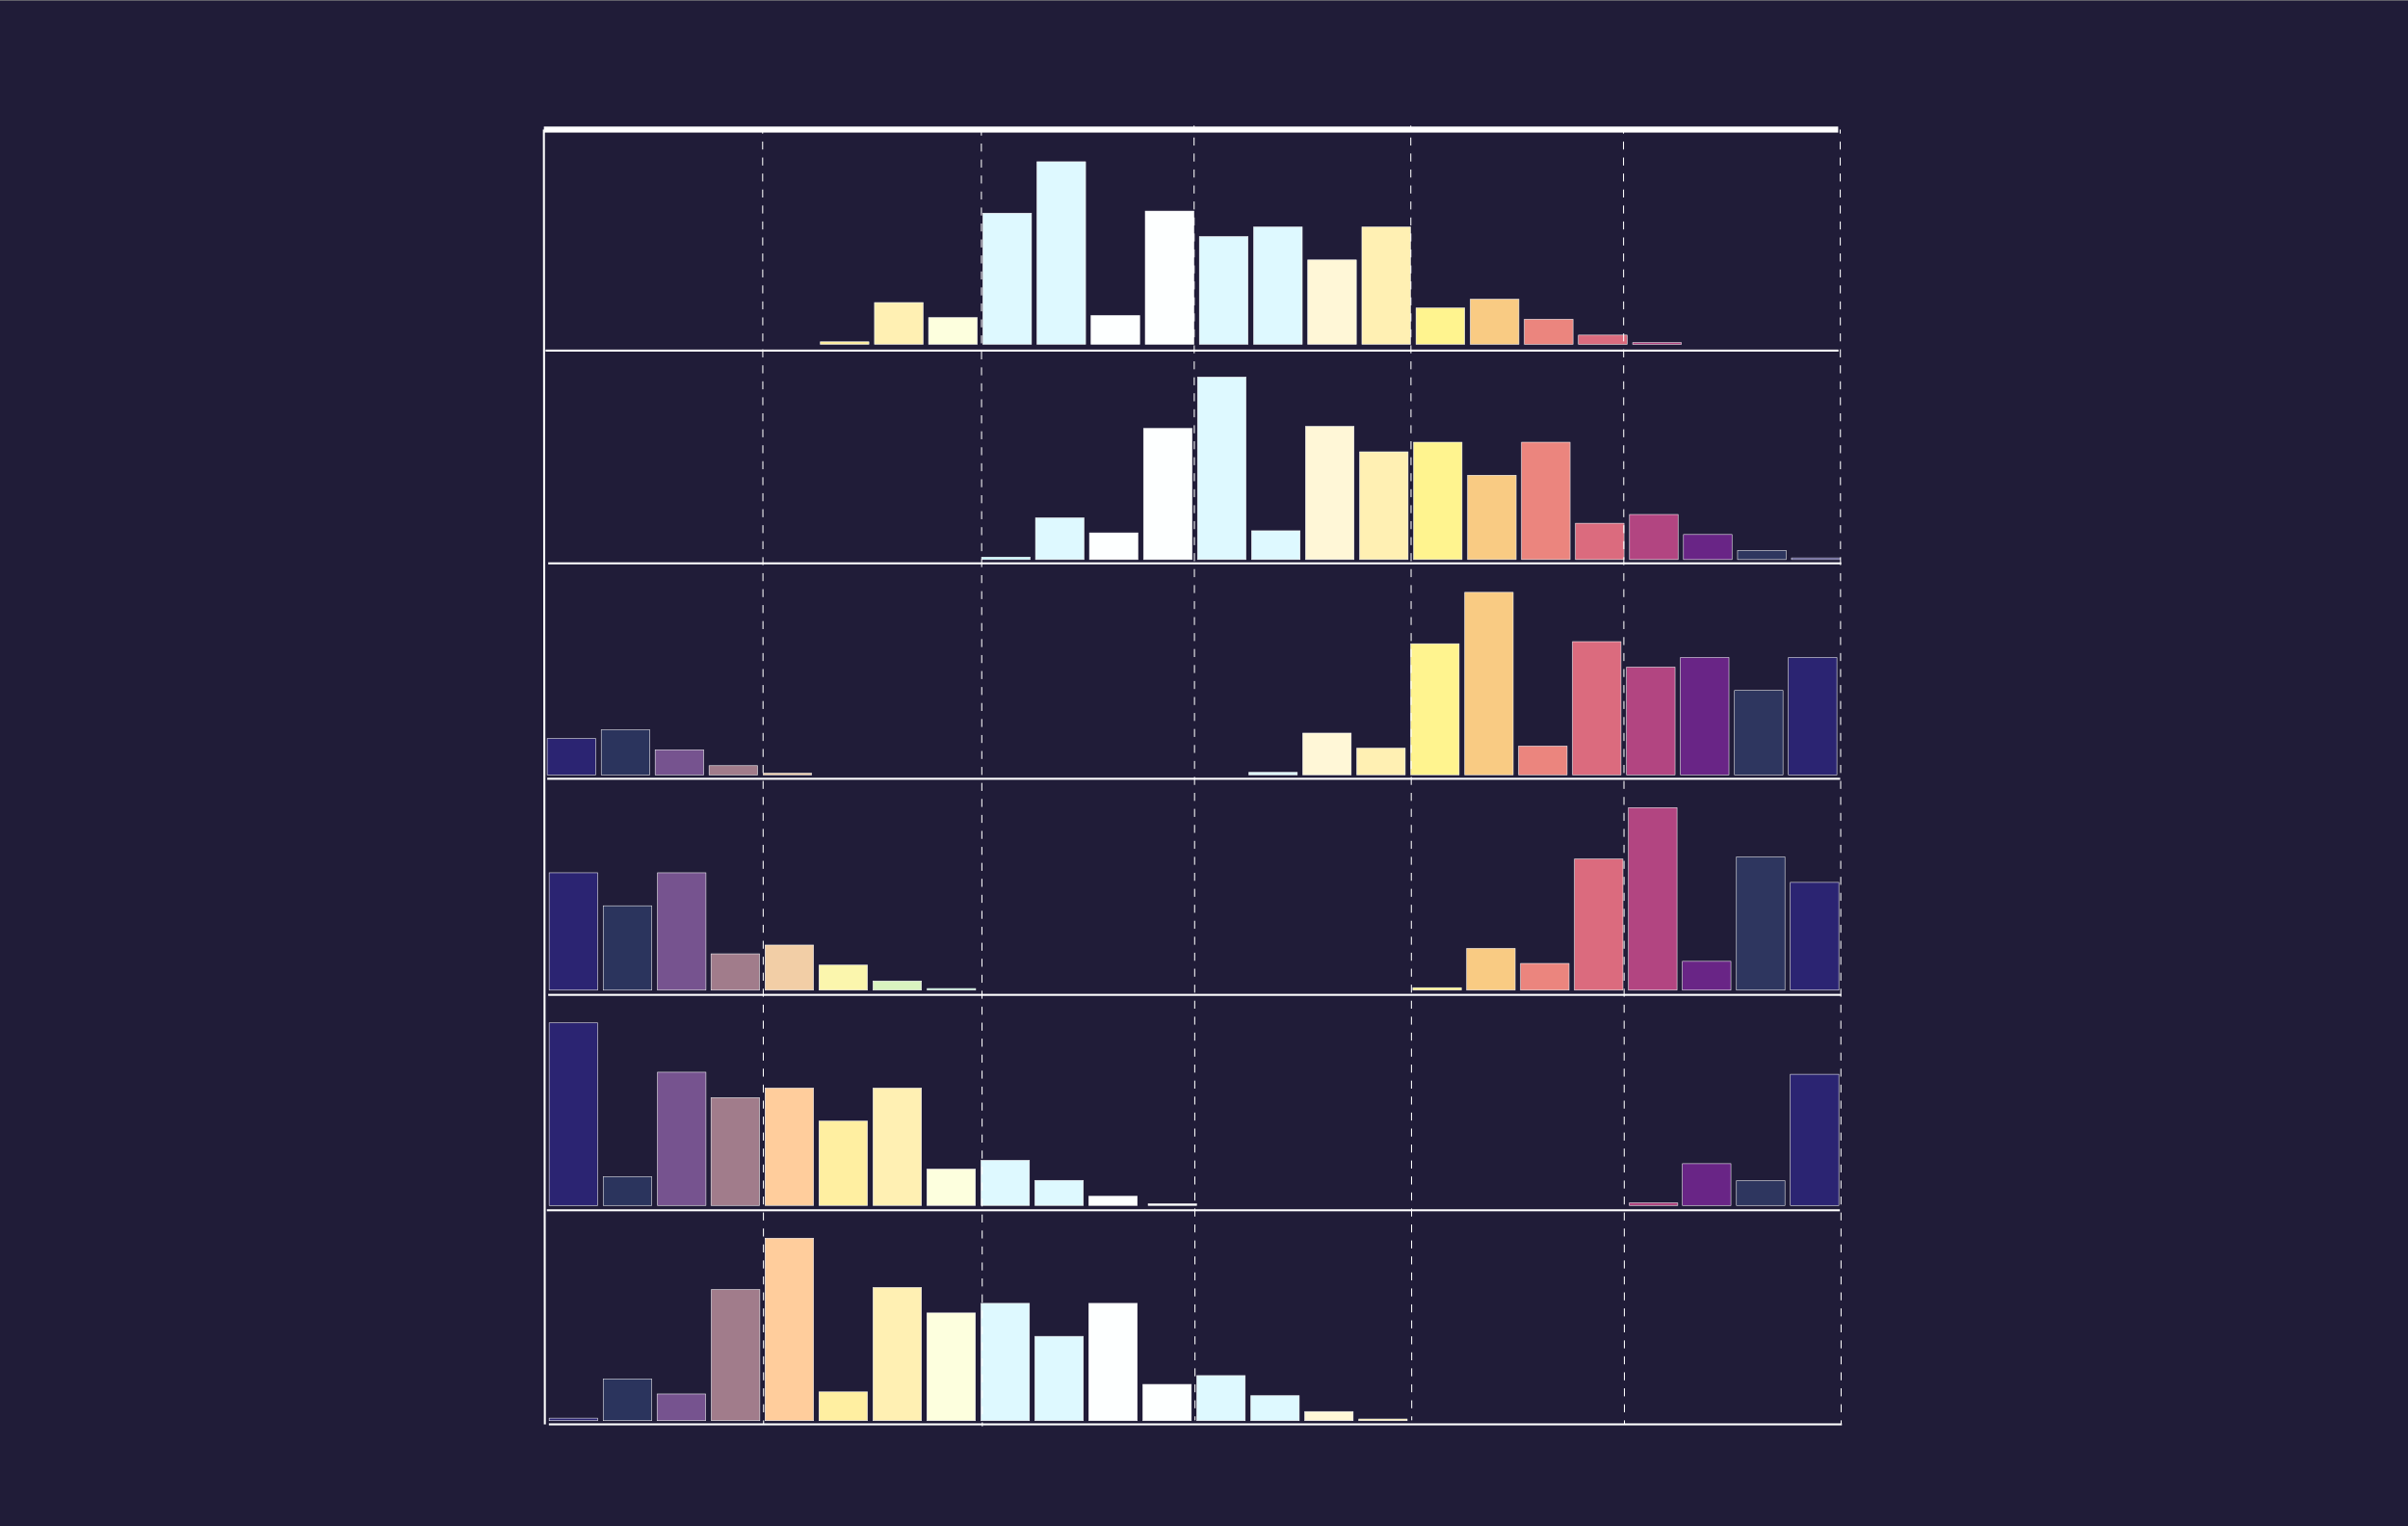 <?xml version="1.0" encoding="utf-8"?>
<!-- Generator: Adobe Illustrator 22.1.0, SVG Export Plug-In . SVG Version: 6.00 Build 0)  -->
<svg version="1.2" baseProfile="tiny" id="Layer_1" xmlns="http://www.w3.org/2000/svg" xmlns:xlink="http://www.w3.org/1999/xlink"
	 x="0px" y="0px" viewBox="0 0 1200 760.462" xml:space="preserve">
<rect x="0" y="0" width="1200" height="760.462" fill="#808080" stroke="none"/>
<g>
	<rect x="-0.05" y="0.329" fill="#201C38" width="1200.093" height="761.53"/>
	
		<rect x="813.623" y="170.71" fill="#B24581" stroke="#FFFFFF" stroke-width="0.25" stroke-miterlimit="10" width="24.262" height="0.832"/>
	
		<rect x="408.761" y="170.295" fill="#FFEFA1" stroke="#FFFFFF" stroke-width="0.25" stroke-miterlimit="10" width="24.263" height="1.247"/>
	
		<rect x="435.79" y="150.732" fill="#FFF0B3" stroke="#FFFFFF" stroke-width="0.25" stroke-miterlimit="10" width="24.263" height="20.81"/>
	
		<rect x="462.748" y="158.222" fill="#FDFFDE" stroke="#FFFFFF" stroke-width="0.25" stroke-miterlimit="10" width="24.263" height="13.32"/>
	
		<rect x="489.775" y="106.191" fill="#DEF9FF" stroke="#FFFFFF" stroke-width="0.25" stroke-miterlimit="10" width="24.263" height="65.351"/>
	
		<rect x="516.734" y="80.594" fill="#DEF9FF" stroke="#FFFFFF" stroke-width="0.25" stroke-miterlimit="10" width="24.263" height="90.949"/>
	
		<rect x="543.692" y="157.181" fill="#FDFFFF" stroke="#FFFFFF" stroke-width="0.25" stroke-miterlimit="10" width="24.263" height="14.361"/>
	
		<rect x="570.719" y="105.155" fill="#FDFFFF" stroke="#FFFFFF" stroke-width="0.25" stroke-miterlimit="10" width="24.263" height="66.387"/>
	
		<rect x="597.678" y="117.848" fill="#DEF9FF" stroke="#FFFFFF" stroke-width="0.25" stroke-miterlimit="10" width="24.263" height="53.694"/>
	
		<rect x="624.705" y="113.062" fill="#DEF9FF" stroke="#FFFFFF" stroke-width="0.25" stroke-miterlimit="10" width="24.265" height="58.481"/>
	
		<rect x="651.663" y="129.501" fill="#FFF7D7" stroke="#FFFFFF" stroke-width="0.25" stroke-miterlimit="10" width="24.263" height="42.042"/>
	
		<rect x="678.692" y="113.062" fill="#FFF0B3" stroke="#FFFFFF" stroke-width="0.25" stroke-miterlimit="10" width="24.263" height="58.481"/>
	
		<rect x="705.65" y="153.435" fill="#FFF48F" stroke="#FFFFFF" stroke-width="0.25" stroke-miterlimit="10" width="24.265" height="18.107"/>
	
		<rect x="732.678" y="149.064" fill="#F9CB83" stroke="#FFFFFF" stroke-width="0.25" stroke-miterlimit="10" width="24.263" height="22.478"/>
	
		<rect x="759.637" y="159.053" fill="#EB857E" stroke="#FFFFFF" stroke-width="0.25" stroke-miterlimit="10" width="24.263" height="12.489"/>
	
		<rect x="786.595" y="166.966" fill="#DB6B7E" stroke="#FFFFFF" stroke-width="0.25" stroke-miterlimit="10" width="24.263" height="4.576"/>
	
		<rect x="489.152" y="277.559" fill="#CAF8FF" stroke="#FFFFFF" stroke-width="0.25" stroke-miterlimit="10" width="24.193" height="1.247"/>
	
		<rect x="516.033" y="257.996" fill="#DEF9FF" stroke="#FFFFFF" stroke-width="0.25" stroke-miterlimit="10" width="24.193" height="20.81"/>
	
		<rect x="542.914" y="265.486" fill="#FDFFFF" stroke="#FFFFFF" stroke-width="0.25" stroke-miterlimit="10" width="24.193" height="13.32"/>
	
		<rect x="569.864" y="213.454" fill="#FDFFFF" stroke="#FFFFFF" stroke-width="0.25" stroke-miterlimit="10" width="24.193" height="65.351"/>
	
		<rect x="596.745" y="187.857" fill="#DEF9FF" stroke="#FFFFFF" stroke-width="0.25" stroke-miterlimit="10" width="24.193" height="90.948"/>
	
		<rect x="623.695" y="264.445" fill="#DEF9FF" stroke="#FFFFFF" stroke-width="0.25" stroke-miterlimit="10" width="24.193" height="14.361"/>
	
		<rect x="650.574" y="212.419" fill="#FFF7D7" stroke="#FFFFFF" stroke-width="0.25" stroke-miterlimit="10" width="24.193" height="66.387"/>
	
		<rect x="677.525" y="225.112" fill="#FFF0B3" stroke="#FFFFFF" stroke-width="0.25" stroke-miterlimit="10" width="24.193" height="53.694"/>
	
		<rect x="704.406" y="220.325" fill="#FFF48F" stroke="#FFFFFF" stroke-width="0.25" stroke-miterlimit="10" width="24.193" height="58.481"/>
	
		<rect x="731.357" y="236.764" fill="#F9CB83" stroke="#FFFFFF" stroke-width="0.25" stroke-miterlimit="10" width="24.191" height="42.042"/>
	
		<rect x="758.236" y="220.325" fill="#EB857E" stroke="#FFFFFF" stroke-width="0.25" stroke-miterlimit="10" width="24.193" height="58.481"/>
	
		<rect x="785.118" y="260.699" fill="#DB6B7E" stroke="#FFFFFF" stroke-width="0.25" stroke-miterlimit="10" width="24.193" height="18.107"/>
	
		<rect x="812.067" y="256.328" fill="#B24581" stroke="#FFFFFF" stroke-width="0.25" stroke-miterlimit="10" width="24.193" height="22.478"/>
	
		<rect x="838.948" y="266.316" fill="#692586" stroke="#FFFFFF" stroke-width="0.25" stroke-miterlimit="10" width="24.193" height="12.489"/>
	
		<rect x="865.898" y="274.23" fill="#2E365F" stroke="#FFFFFF" stroke-width="0.25" stroke-miterlimit="10" width="24.193" height="4.576"/>
	
		<rect x="892.777" y="277.975" fill="#2B2472" stroke="#FFFFFF" stroke-width="0.25" stroke-miterlimit="10" width="24.193" height="0.831"/>
	
		<rect x="462.037" y="492.505" fill="#B6E7CF" stroke="#FFFFFF" stroke-width="0.25" stroke-miterlimit="10" width="24.177" height="0.829"/>
	
		<rect x="704.079" y="492.087" fill="#FFF48F" stroke="#FFFFFF" stroke-width="0.25" stroke-miterlimit="10" width="24.177" height="1.247"/>
	
		<rect x="273.663" y="434.854" fill="#2B2472" stroke="#FFFFFF" stroke-width="0.25" stroke-miterlimit="10" width="24.177" height="58.481"/>
	
		<rect x="300.594" y="451.292" fill="#2B345D" stroke="#FFFFFF" stroke-width="0.25" stroke-miterlimit="10" width="24.177" height="42.043"/>
	
		<rect x="327.625" y="434.854" fill="#76538F" stroke="#FFFFFF" stroke-width="0.25" stroke-miterlimit="10" width="24.177" height="58.481"/>
	
		<rect x="354.321" y="475.228" fill="#A17C8B" stroke="#FFFFFF" stroke-width="0.25" stroke-miterlimit="10" width="24.177" height="18.107"/>
	
		<rect x="381.253" y="470.857" fill="#F2CEA6" stroke="#FFFFFF" stroke-width="0.25" stroke-miterlimit="10" width="24.177" height="22.478"/>
	
		<rect x="408.116" y="480.845" fill="#FBF6AD" stroke="#FFFFFF" stroke-width="0.25" stroke-miterlimit="10" width="24.177" height="12.489"/>
	
		<rect x="435.047" y="488.759" fill="#DAF3C0" stroke="#FFFFFF" stroke-width="0.25" stroke-miterlimit="10" width="24.177" height="4.576"/>
	
		<rect x="730.885" y="472.524" fill="#F9CB83" stroke="#FFFFFF" stroke-width="0.25" stroke-miterlimit="10" width="24.179" height="20.81"/>
	
		<rect x="757.747" y="480.015" fill="#EB857E" stroke="#FFFFFF" stroke-width="0.25" stroke-miterlimit="10" width="24.176" height="13.32"/>
	
		<rect x="784.61" y="427.983" fill="#DB6B7E" stroke="#FFFFFF" stroke-width="0.25" stroke-miterlimit="10" width="24.177" height="65.352"/>
	
		<rect x="811.544" y="402.385" fill="#B24581" stroke="#FFFFFF" stroke-width="0.25" stroke-miterlimit="10" width="24.177" height="90.95"/>
	
		<rect x="838.405" y="478.974" fill="#692586" stroke="#FFFFFF" stroke-width="0.25" stroke-miterlimit="10" width="24.179" height="14.361"/>
	
		<rect x="865.337" y="426.946" fill="#2E365F" stroke="#FFFFFF" stroke-width="0.25" stroke-miterlimit="10" width="24.177" height="66.388"/>
	
		<rect x="892.201" y="439.64" fill="#2B2472" stroke="#FFFFFF" stroke-width="0.25" stroke-miterlimit="10" width="24.179" height="53.694"/>
	
		<rect x="572.161" y="599.768" fill="#FDFFFF" stroke="#FFFFFF" stroke-width="0.25" stroke-miterlimit="10" width="24.177" height="0.831"/>
	
		<rect x="811.93" y="599.351" fill="#B24581" stroke="#FFFFFF" stroke-width="0.25" stroke-miterlimit="10" width="24.177" height="1.247"/>
	
		<rect x="273.663" y="509.649" fill="#2B2472" stroke="#FFFFFF" stroke-width="0.25" stroke-miterlimit="10" width="24.177" height="90.95"/>
	
		<rect x="300.594" y="586.237" fill="#2B345D" stroke="#FFFFFF" stroke-width="0.25" stroke-miterlimit="10" width="24.177" height="14.361"/>
	
		<rect x="327.624" y="534.21" fill="#76538F" stroke="#FFFFFF" stroke-width="0.25" stroke-miterlimit="10" width="24.177" height="66.388"/>
	
		<rect x="354.321" y="546.904" fill="#A17C8B" stroke="#FFFFFF" stroke-width="0.25" stroke-miterlimit="10" width="24.177" height="53.695"/>
	
		<rect x="381.253" y="542.118" fill="#FFCD9C" stroke="#FFFFFF" stroke-width="0.25" stroke-miterlimit="10" width="24.177" height="58.481"/>
	
		<rect x="408.116" y="558.557" fill="#FFEFA1" stroke="#FFFFFF" stroke-width="0.25" stroke-miterlimit="10" width="24.177" height="42.042"/>
	
		<rect x="435.047" y="542.118" fill="#FFF0B3" stroke="#FFFFFF" stroke-width="0.25" stroke-miterlimit="10" width="24.177" height="58.481"/>
	
		<rect x="461.911" y="582.49" fill="#FDFFDE" stroke="#FFFFFF" stroke-width="0.25" stroke-miterlimit="10" width="24.177" height="18.108"/>
	
		<rect x="488.843" y="578.12" fill="#DEF9FF" stroke="#FFFFFF" stroke-width="0.25" stroke-miterlimit="10" width="24.177" height="22.478"/>
	
		<rect x="515.705" y="588.109" fill="#DEF9FF" stroke="#FFFFFF" stroke-width="0.25" stroke-miterlimit="10" width="24.177" height="12.489"/>
	
		<rect x="542.57" y="596.022" fill="#FDFFFF" stroke="#FFFFFF" stroke-width="0.25" stroke-miterlimit="10" width="24.177" height="4.577"/>
	
		<rect x="838.408" y="579.788" fill="#692586" stroke="#FFFFFF" stroke-width="0.25" stroke-miterlimit="10" width="24.179" height="20.81"/>
	
		<rect x="865.339" y="588.267" fill="#2E365F" stroke="#FFFFFF" stroke-width="0.25" stroke-miterlimit="10" width="24.177" height="12.332"/>
	
		<rect x="892.202" y="535.246" fill="#2B2472" stroke="#FFFFFF" stroke-width="0.25" stroke-miterlimit="10" width="24.177" height="65.353"/>
	
		<rect x="273.663" y="706.613" fill="#2B2472" stroke="#FFFFFF" stroke-width="0.25" stroke-miterlimit="10" width="24.177" height="1.246"/>
	
		<rect x="300.595" y="687.051" fill="#2B345D" stroke="#FFFFFF" stroke-width="0.25" stroke-miterlimit="10" width="24.177" height="20.808"/>
	
		<rect x="327.457" y="694.54" fill="#76538F" stroke="#FFFFFF" stroke-width="0.25" stroke-miterlimit="10" width="24.177" height="13.319"/>
	
		<rect x="354.488" y="642.509" fill="#A17C8B" stroke="#FFFFFF" stroke-width="0.25" stroke-miterlimit="10" width="24.177" height="65.35"/>
	
		<rect x="381.253" y="616.913" fill="#FFCD9C" stroke="#FFFFFF" stroke-width="0.25" stroke-miterlimit="10" width="24.177" height="90.947"/>
	
		<rect x="408.116" y="693.498" fill="#FFEFA1" stroke="#FFFFFF" stroke-width="0.25" stroke-miterlimit="10" width="24.177" height="14.361"/>
	
		<rect x="435.047" y="641.474" fill="#FFF0B3" stroke="#FFFFFF" stroke-width="0.25" stroke-miterlimit="10" width="24.177" height="66.385"/>
	
		<rect x="461.91" y="654.167" fill="#FDFFDE" stroke="#FFFFFF" stroke-width="0.25" stroke-miterlimit="10" width="24.177" height="53.692"/>
	
		<rect x="488.842" y="649.381" fill="#DEF9FF" stroke="#FFFFFF" stroke-width="0.25" stroke-miterlimit="10" width="24.177" height="58.479"/>
	
		<rect x="515.705" y="665.82" fill="#DEF9FF" stroke="#FFFFFF" stroke-width="0.25" stroke-miterlimit="10" width="24.177" height="42.04"/>
	
		<rect x="542.569" y="649.381" fill="#FDFFFF" stroke="#FFFFFF" stroke-width="0.25" stroke-miterlimit="10" width="24.176" height="58.479"/>
	
		<rect x="569.501" y="689.754" fill="#FDFFFF" stroke="#FFFFFF" stroke-width="0.25" stroke-miterlimit="10" width="24.177" height="18.106"/>
	
		<rect x="596.363" y="685.383" fill="#DEF9FF" stroke="#FFFFFF" stroke-width="0.25" stroke-miterlimit="10" width="24.178" height="22.476"/>
	
		<rect x="623.295" y="695.371" fill="#DEF9FF" stroke="#FFFFFF" stroke-width="0.25" stroke-miterlimit="10" width="24.178" height="12.488"/>
	
		<rect x="650.159" y="703.284" fill="#FFF7D7" stroke="#FFFFFF" stroke-width="0.25" stroke-miterlimit="10" width="24.177" height="4.576"/>
	
		<rect x="677.091" y="707.029" fill="#FFF0B3" stroke="#FFFFFF" stroke-width="0.25" stroke-miterlimit="10" width="24.177" height="0.831"/>
	<line fill="none" stroke="#FFFFFF" stroke-width="3" stroke-miterlimit="10" x1="271.042" y1="64.546" x2="916.042" y2="64.546"/>
	
		<rect x="272.689" y="367.967" fill="#2B2472" stroke="#FFFFFF" stroke-width="0.25" stroke-miterlimit="10" width="24.177" height="18.107"/>
	
		<rect x="299.62" y="363.594" fill="#2B345D" stroke="#FFFFFF" stroke-width="0.25" stroke-miterlimit="10" width="24.177" height="22.479"/>
	
		<rect x="326.483" y="373.584" fill="#76538F" stroke="#FFFFFF" stroke-width="0.25" stroke-miterlimit="10" width="24.177" height="12.489"/>
	
		<rect x="353.346" y="381.497" fill="#A17C8B" stroke="#FFFFFF" stroke-width="0.25" stroke-miterlimit="10" width="24.177" height="4.576"/>
	
		<rect x="380.278" y="385.243" fill="#F2CEA6" stroke="#FFFFFF" stroke-width="0.25" stroke-miterlimit="10" width="24.177" height="0.831"/>
	
		<rect x="622.32" y="384.826" fill="#DEF9FF" stroke="#FFFFFF" stroke-width="0.25" stroke-miterlimit="10" width="24.176" height="1.247"/>
	
		<rect x="649.182" y="365.262" fill="#FFF7D7" stroke="#FFFFFF" stroke-width="0.25" stroke-miterlimit="10" width="24.178" height="20.811"/>
	
		<rect x="676.114" y="372.753" fill="#FFF0B3" stroke="#FFFFFF" stroke-width="0.25" stroke-miterlimit="10" width="24.177" height="13.32"/>
	
		<rect x="702.977" y="320.72" fill="#FFF48F" stroke="#FFFFFF" stroke-width="0.25" stroke-miterlimit="10" width="24.177" height="65.353"/>
	
		<rect x="729.909" y="295.121" fill="#F9CB83" stroke="#FFFFFF" stroke-width="0.25" stroke-miterlimit="10" width="24.178" height="90.952"/>
	
		<rect x="756.771" y="371.712" fill="#EB857E" stroke="#FFFFFF" stroke-width="0.25" stroke-miterlimit="10" width="24.176" height="14.361"/>
	
		<rect x="783.636" y="319.683" fill="#DB6B7E" stroke="#FFFFFF" stroke-width="0.25" stroke-miterlimit="10" width="24.176" height="66.39"/>
	
		<rect x="810.567" y="332.378" fill="#B24581" stroke="#FFFFFF" stroke-width="0.25" stroke-miterlimit="10" width="24.177" height="53.696"/>
	
		<rect x="837.429" y="327.591" fill="#692586" stroke="#FFFFFF" stroke-width="0.25" stroke-miterlimit="10" width="24.179" height="58.482"/>
	
		<rect x="864.361" y="344.03" fill="#2E365F" stroke="#FFFFFF" stroke-width="0.25" stroke-miterlimit="10" width="24.177" height="42.043"/>
	
		<rect x="891.225" y="327.591" fill="#2B2472" stroke="#FFFFFF" stroke-width="0.25" stroke-miterlimit="10" width="24.176" height="58.482"/>
	<line fill="none" stroke="#FFFFFF" stroke-miterlimit="10" x1="272.689" y1="388.015" x2="917.042" y2="388.015"/>
	<line fill="none" stroke="#FFFFFF" stroke-miterlimit="10" x1="272.522" y1="603.015" x2="916.875" y2="603.015"/>
	<line fill="none" stroke="#FFFFFF" stroke-miterlimit="10" x1="273.522" y1="709.681" x2="917.875" y2="709.681"/>
	<line fill="none" stroke="#FFFFFF" stroke-miterlimit="10" x1="273.189" y1="495.681" x2="917.542" y2="495.681"/>
	<line fill="none" stroke="#FFFFFF" stroke-miterlimit="10" x1="273.189" y1="280.681" x2="917.542" y2="280.681"/>
	<line fill="none" stroke="#FFFFFF" stroke-miterlimit="10" x1="271.856" y1="174.681" x2="916.209" y2="174.681"/>
	<g>
		
			<line fill="none" stroke="#FFFFFF" stroke-width="0.5" stroke-miterlimit="10" x1="489.042" y1="65.546" x2="489.044" y2="67.546"/>
		
			<line fill="none" stroke="#FFFFFF" stroke-width="0.5" stroke-miterlimit="10" stroke-dasharray="3.982,3.982" x1="489.047" y1="71.528" x2="489.519" y2="706.69"/>
		
			<line fill="none" stroke="#FFFFFF" stroke-width="0.5" stroke-miterlimit="10" x1="489.521" y1="708.681" x2="489.522" y2="710.681"/>
	</g>
	<g>
		
			<line fill="none" stroke="#FFFFFF" stroke-width="0.5" stroke-miterlimit="10" x1="380.042" y1="64.546" x2="380.044" y2="66.546"/>
		
			<line fill="none" stroke="#FFFFFF" stroke-width="0.5" stroke-miterlimit="10" stroke-dasharray="3.982,3.982" x1="380.047" y1="70.528" x2="380.519" y2="705.69"/>
		
			<line fill="none" stroke="#FFFFFF" stroke-width="0.5" stroke-miterlimit="10" x1="380.521" y1="707.681" x2="380.522" y2="709.681"/>
	</g>
	<line fill="none" stroke="#FFFFFF" stroke-miterlimit="10" x1="271.042" y1="64.546" x2="271.522" y2="709.681"/>
	<g>
		
			<line fill="none" stroke="#FFFFFF" stroke-width="0.5" stroke-miterlimit="10" x1="595.042" y1="62.546" x2="595.044" y2="64.546"/>
		
			<line fill="none" stroke="#FFFFFF" stroke-width="0.5" stroke-miterlimit="10" stroke-dasharray="3.982,3.982" x1="595.047" y1="68.528" x2="595.519" y2="703.69"/>
		
			<line fill="none" stroke="#FFFFFF" stroke-width="0.5" stroke-miterlimit="10" x1="595.521" y1="705.681" x2="595.522" y2="707.681"/>
	</g>
	<g>
		
			<line fill="none" stroke="#FFFFFF" stroke-width="0.5" stroke-miterlimit="10" x1="703.042" y1="62.546" x2="703.044" y2="64.546"/>
		
			<line fill="none" stroke="#FFFFFF" stroke-width="0.5" stroke-miterlimit="10" stroke-dasharray="3.982,3.982" x1="703.047" y1="68.528" x2="703.519" y2="703.69"/>
		
			<line fill="none" stroke="#FFFFFF" stroke-width="0.5" stroke-miterlimit="10" x1="703.521" y1="705.681" x2="703.522" y2="707.681"/>
	</g>
	<g>
		
			<line fill="none" stroke="#FFFFFF" stroke-width="0.5" stroke-miterlimit="10" x1="809.042" y1="64.546" x2="809.044" y2="66.546"/>
		
			<line fill="none" stroke="#FFFFFF" stroke-width="0.5" stroke-miterlimit="10" stroke-dasharray="3.982,3.982" x1="809.047" y1="70.528" x2="809.519" y2="705.69"/>
		
			<line fill="none" stroke="#FFFFFF" stroke-width="0.5" stroke-miterlimit="10" x1="809.521" y1="707.681" x2="809.522" y2="709.681"/>
	</g>
	<g>
		
			<line fill="none" stroke="#FFFFFF" stroke-width="0.5" stroke-miterlimit="10" x1="917.042" y1="64.546" x2="917.044" y2="66.546"/>
		
			<line fill="none" stroke="#FFFFFF" stroke-width="0.5" stroke-miterlimit="10" stroke-dasharray="3.982,3.982" x1="917.047" y1="70.528" x2="917.519" y2="705.69"/>
		
			<line fill="none" stroke="#FFFFFF" stroke-width="0.5" stroke-miterlimit="10" x1="917.521" y1="707.681" x2="917.522" y2="709.681"/>
	</g>
</g>
</svg>
